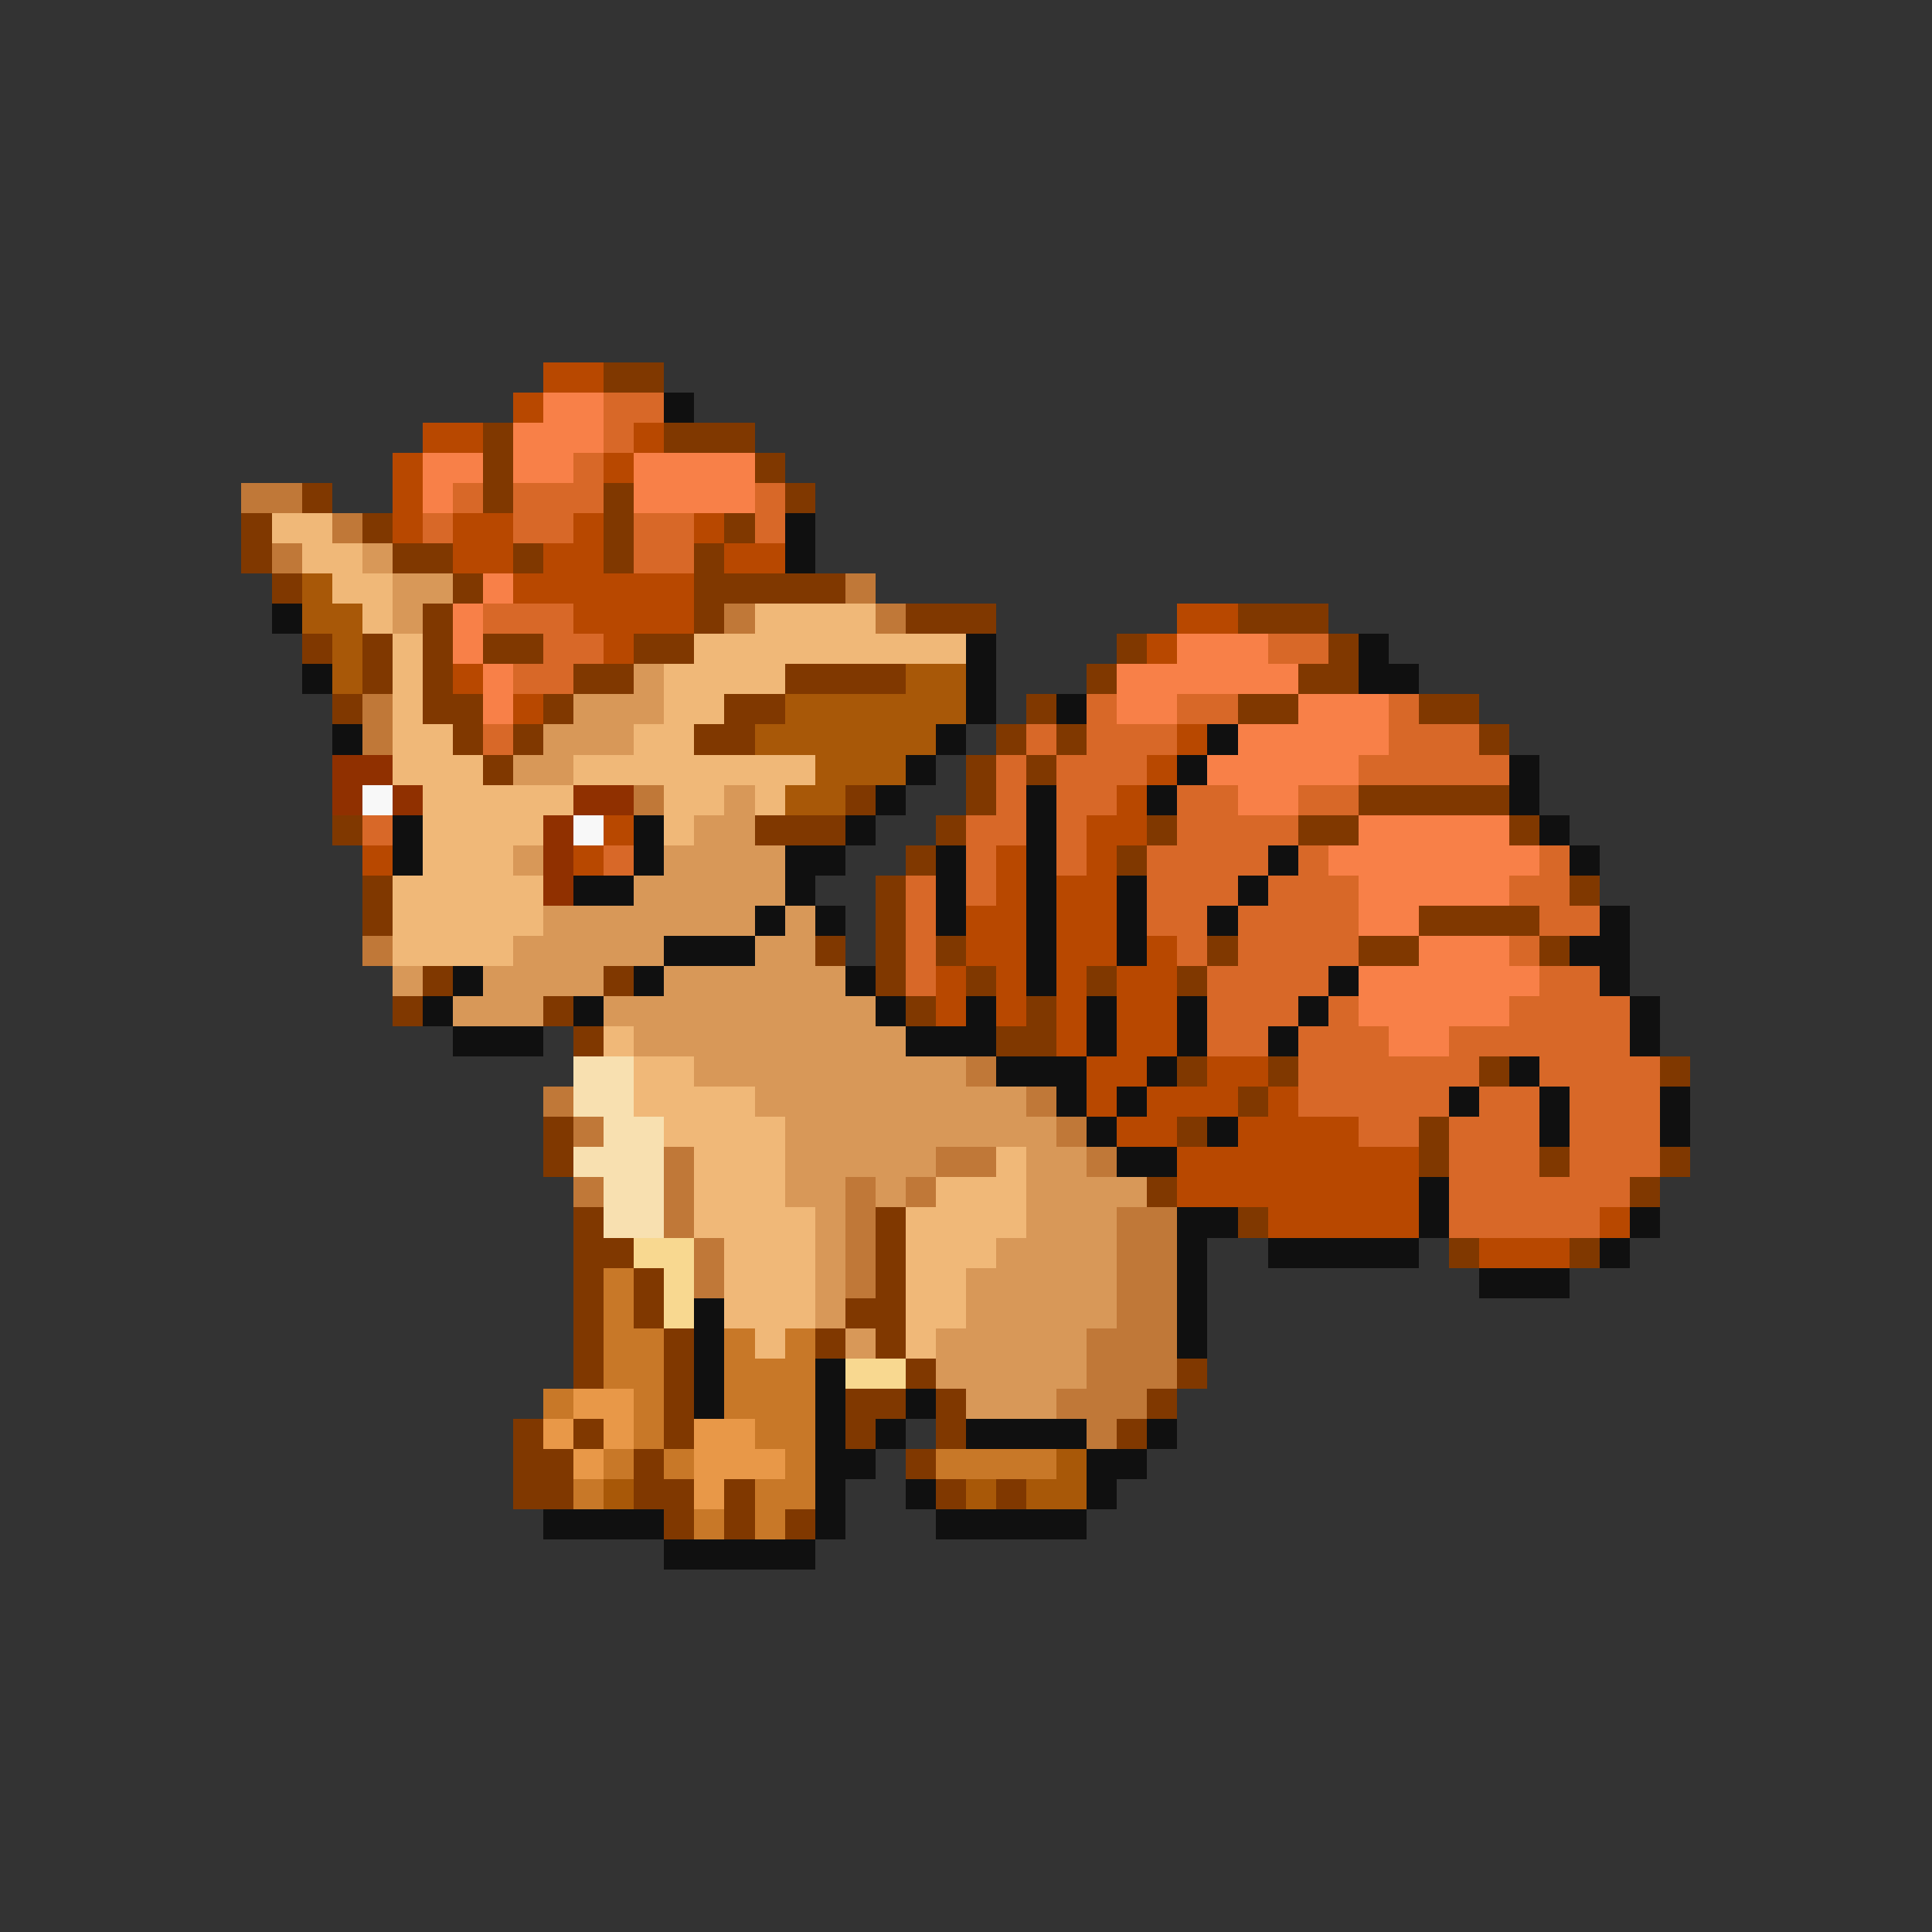 <svg xmlns="http://www.w3.org/2000/svg" viewBox="0 -0.5 64 64" shape-rendering="crispEdges">
<rect x="0" y="-0.5" width="64" height="64" fill="#333333" stroke="none"/>
<path stroke="#b84800" d="M18 12h2M17 13h1M14 14h2M21 14h1M13 15h1M20 15h1M13 16h1M13 17h1M15 17h2M19 17h1M23 17h1M15 18h2M18 18h2M24 18h2M17 19h6M19 20h4M39 20h2M20 21h1M38 21h1M15 22h1M17 23h1M39 24h1M38 25h1M37 26h1M20 27h1M36 27h2M12 28h1M19 28h1M33 28h1M36 28h1M33 29h1M35 29h2M32 30h2M35 30h2M32 31h2M35 31h2M38 31h1M31 32h1M33 32h1M35 32h1M37 32h2M31 33h1M33 33h1M35 33h1M37 33h2M35 34h1M37 34h2M36 35h2M40 35h2M36 36h1M38 36h3M42 36h1M37 37h2M41 37h4M39 38h8M39 39h8M42 40h5M53 40h1M49 41h3" />
<path stroke="#803800" d="M20 12h2M16 14h1M22 14h3M16 15h1M25 15h1M10 16h1M16 16h1M20 16h1M26 16h1M8 17h1M12 17h1M20 17h1M24 17h1M8 18h1M13 18h2M17 18h1M20 18h1M23 18h1M9 19h1M15 19h1M23 19h5M14 20h1M23 20h1M30 20h3M41 20h3M10 21h1M12 21h1M14 21h1M16 21h2M21 21h2M37 21h1M44 21h1M12 22h1M14 22h1M19 22h2M26 22h4M36 22h1M43 22h2M11 23h1M14 23h2M18 23h1M24 23h2M34 23h1M41 23h2M47 23h2M15 24h1M17 24h1M23 24h2M33 24h1M35 24h1M49 24h1M16 25h1M32 25h1M34 25h1M28 26h1M32 26h1M45 26h5M11 27h1M25 27h3M31 27h1M38 27h1M43 27h2M50 27h1M30 28h1M37 28h1M12 29h1M29 29h1M52 29h1M12 30h1M29 30h1M47 30h4M27 31h1M29 31h1M31 31h1M40 31h1M45 31h2M51 31h1M14 32h1M20 32h1M29 32h1M32 32h1M36 32h1M39 32h1M13 33h1M18 33h1M30 33h1M34 33h1M19 34h1M33 34h2M39 35h1M42 35h1M49 35h1M55 35h1M41 36h1M18 37h1M39 37h1M47 37h1M18 38h1M47 38h1M51 38h1M55 38h1M38 39h1M54 39h1M19 40h1M29 40h1M41 40h1M19 41h2M29 41h1M48 41h1M52 41h1M19 42h1M21 42h1M29 42h1M19 43h1M21 43h1M28 43h2M19 44h1M22 44h1M27 44h1M29 44h1M19 45h1M22 45h1M30 45h1M39 45h1M22 46h1M28 46h2M31 46h1M38 46h1M17 47h1M19 47h1M22 47h1M28 47h1M31 47h1M37 47h1M17 48h2M21 48h1M30 48h1M17 49h2M21 49h2M24 49h1M31 49h1M33 49h1M22 50h1M24 50h1M26 50h1" />
<path stroke="#f88048" d="M18 13h2M17 14h3M14 15h2M17 15h2M21 15h4M14 16h1M21 16h4M16 19h1M15 20h1M15 21h1M39 21h3M16 22h1M37 22h6M16 23h1M37 23h2M43 23h3M41 24h5M40 25h5M41 26h2M45 27h5M44 28h7M45 29h5M45 30h2M47 31h3M45 32h6M45 33h5M46 34h2" />
<path stroke="#d86828" d="M20 13h2M20 14h1M19 15h1M15 16h1M17 16h3M25 16h1M14 17h1M17 17h2M21 17h2M25 17h1M21 18h2M16 20h3M18 21h2M42 21h2M17 22h2M36 23h1M39 23h2M46 23h1M16 24h1M34 24h1M36 24h3M46 24h3M33 25h1M35 25h3M45 25h5M33 26h1M35 26h2M39 26h2M43 26h2M12 27h1M32 27h2M35 27h1M39 27h4M20 28h1M32 28h1M35 28h1M38 28h4M43 28h1M51 28h1M30 29h1M32 29h1M38 29h3M42 29h3M50 29h2M30 30h1M38 30h2M41 30h4M51 30h2M30 31h1M39 31h1M41 31h4M50 31h1M30 32h1M40 32h4M51 32h2M40 33h3M44 33h1M50 33h4M40 34h2M43 34h3M48 34h6M43 35h6M51 35h4M43 36h5M49 36h2M52 36h3M45 37h2M48 37h3M52 37h3M48 38h3M52 38h3M48 39h6M48 40h5" />
<path stroke="#101010" d="M22 13h1M26 17h1M26 18h1M9 20h1M32 21h1M45 21h1M10 22h1M32 22h1M45 22h2M32 23h1M35 23h1M11 24h1M31 24h1M40 24h1M30 25h1M39 25h1M50 25h1M29 26h1M34 26h1M38 26h1M50 26h1M13 27h1M21 27h1M28 27h1M34 27h1M51 27h1M13 28h1M21 28h1M26 28h2M31 28h1M34 28h1M42 28h1M52 28h1M19 29h2M26 29h1M31 29h1M34 29h1M37 29h1M41 29h1M25 30h1M27 30h1M31 30h1M34 30h1M37 30h1M40 30h1M53 30h1M22 31h3M34 31h1M37 31h1M52 31h2M15 32h1M21 32h1M28 32h1M34 32h1M44 32h1M53 32h1M14 33h1M19 33h1M29 33h1M32 33h1M36 33h1M39 33h1M43 33h1M54 33h1M15 34h3M30 34h3M36 34h1M39 34h1M42 34h1M54 34h1M33 35h3M38 35h1M50 35h1M35 36h1M37 36h1M48 36h1M51 36h1M55 36h1M36 37h1M40 37h1M51 37h1M55 37h1M37 38h2M47 39h1M39 40h2M47 40h1M54 40h1M39 41h1M42 41h5M53 41h1M39 42h1M49 42h3M23 43h1M39 43h1M23 44h1M39 44h1M23 45h1M27 45h1M23 46h1M27 46h1M30 46h1M27 47h1M29 47h1M32 47h4M38 47h1M27 48h2M36 48h2M27 49h1M30 49h1M36 49h1M18 50h4M27 50h1M31 50h5M22 51h5" />
<path stroke="#c07838" d="M8 16h2M11 17h1M9 18h1M28 19h1M24 20h1M29 20h1M12 23h1M12 24h1M21 26h1M12 31h1M32 35h1M18 36h1M34 36h1M19 37h1M35 37h1M22 38h1M31 38h2M36 38h1M19 39h1M22 39h1M28 39h1M30 39h1M22 40h1M28 40h1M37 40h2M23 41h1M28 41h1M37 41h2M23 42h1M28 42h1M37 42h2M37 43h2M36 44h3M36 45h3M35 46h3M36 47h1" />
<path stroke="#f0b878" d="M9 17h2M10 18h2M11 19h2M12 20h1M25 20h4M13 21h1M23 21h9M13 22h1M22 22h4M13 23h1M22 23h2M13 24h2M21 24h2M13 25h3M19 25h8M14 26h5M22 26h2M25 26h1M14 27h4M22 27h1M14 28h3M13 29h5M13 30h5M13 31h4M20 34h1M21 35h2M21 36h4M22 37h4M23 38h3M33 38h1M23 39h3M31 39h3M23 40h4M30 40h4M24 41h3M30 41h3M24 42h3M30 42h2M24 43h3M30 43h2M25 44h1M30 44h1" />
<path stroke="#d89858" d="M12 18h1M13 19h2M13 20h1M21 22h1M19 23h3M18 24h3M17 25h2M24 26h1M23 27h2M17 28h1M22 28h4M21 29h5M18 30h7M26 30h1M17 31h5M25 31h2M13 32h1M16 32h4M22 32h6M15 33h3M20 33h9M21 34h9M23 35h9M25 36h9M26 37h9M26 38h5M34 38h2M26 39h2M29 39h1M34 39h4M27 40h1M34 40h3M27 41h1M33 41h4M27 42h1M32 42h5M27 43h1M32 43h5M28 44h1M31 44h5M31 45h5M32 46h3" />
<path stroke="#a85808" d="M10 19h1M10 20h2M11 21h1M11 22h1M30 22h2M26 23h6M25 24h6M27 25h3M26 26h2M35 48h1M20 49h1M32 49h1M34 49h2" />
<path stroke="#903000" d="M11 25h2M11 26h1M13 26h1M19 26h2M18 27h1M18 28h1M18 29h1" />
<path stroke="#f8f8f8" d="M12 26h1M19 27h1" />
<path stroke="#f8e0b0" d="M19 35h2M19 36h2M20 37h2M19 38h3M20 39h2M20 40h2" />
<path stroke="#f8d890" d="M21 41h2M22 42h1M22 43h1M28 45h2" />
<path stroke="#c87828" d="M20 42h1M20 43h1M20 44h2M24 44h1M26 44h1M20 45h2M24 45h3M18 46h1M21 46h1M24 46h3M21 47h1M25 47h2M20 48h1M22 48h1M26 48h1M31 48h4M19 49h1M25 49h2M23 50h1M25 50h1" />
<path stroke="#e89848" d="M19 46h2M18 47h1M20 47h1M23 47h2M19 48h1M23 48h3M23 49h1" />
</svg>